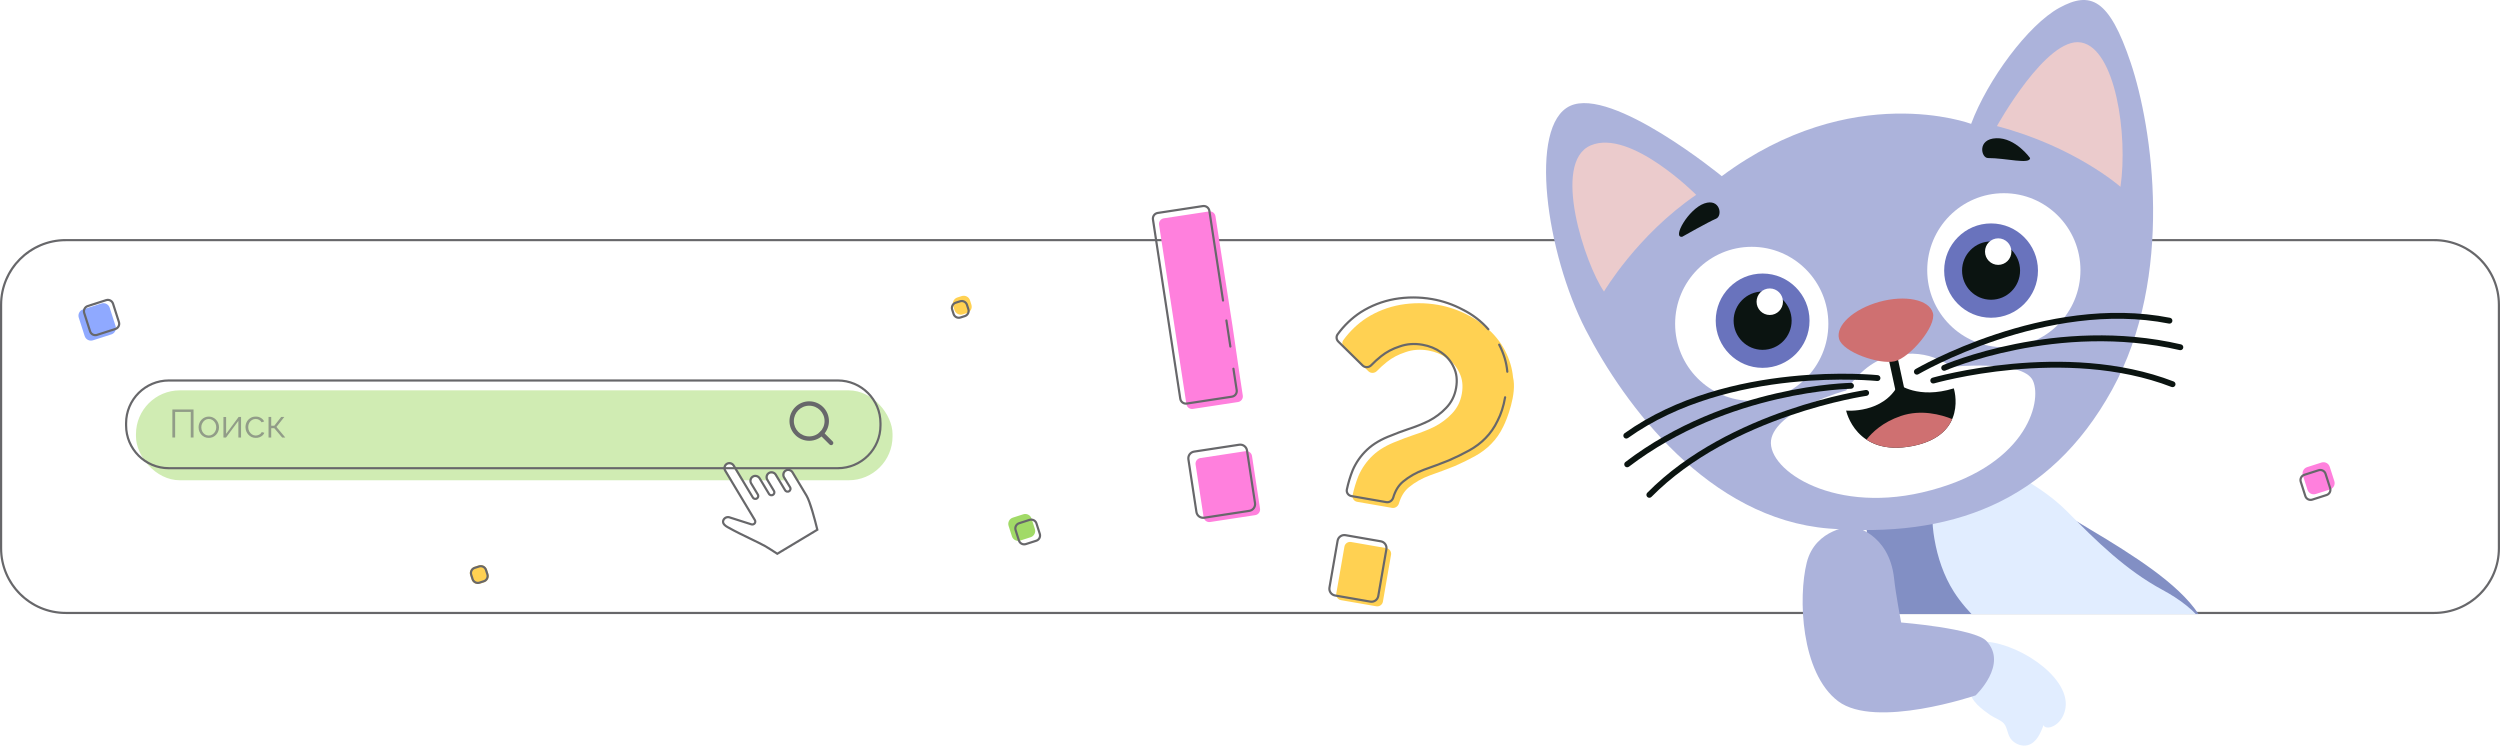 <svg width="1140" height="340" viewBox="0 0 1140 340" fill="none" xmlns="http://www.w3.org/2000/svg">
<rect x="62" y="178" width="345" height="41" rx="20" fill="#D0ECB3"/>
<g opacity="0.6">
<path d="M78.602 199.5V186.72H88.25V199.5H86.99V187.836H79.862V199.5H78.602Z" fill="#67676A"/>
<path d="M95.196 199.68C94.524 199.68 93.9 199.554 93.324 199.302C92.76 199.038 92.268 198.684 91.848 198.24C91.44 197.784 91.122 197.268 90.894 196.692C90.666 196.104 90.552 195.486 90.552 194.838C90.552 194.166 90.666 193.542 90.894 192.966C91.122 192.378 91.446 191.862 91.866 191.418C92.286 190.962 92.778 190.608 93.342 190.356C93.918 190.092 94.542 189.96 95.214 189.96C95.886 189.96 96.504 190.092 97.068 190.356C97.632 190.608 98.124 190.962 98.544 191.418C98.964 191.862 99.288 192.378 99.516 192.966C99.744 193.542 99.858 194.166 99.858 194.838C99.858 195.486 99.744 196.104 99.516 196.692C99.288 197.268 98.964 197.784 98.544 198.24C98.136 198.684 97.644 199.038 97.068 199.302C96.504 199.554 95.88 199.68 95.196 199.68ZM91.794 194.856C91.794 195.552 91.944 196.188 92.244 196.764C92.556 197.328 92.97 197.778 93.486 198.114C94.002 198.438 94.572 198.6 95.196 198.6C95.82 198.6 96.39 198.432 96.906 198.096C97.422 197.76 97.836 197.304 98.148 196.728C98.46 196.14 98.616 195.504 98.616 194.82C98.616 194.124 98.46 193.488 98.148 192.912C97.836 192.336 97.422 191.88 96.906 191.544C96.39 191.208 95.82 191.04 95.196 191.04C94.572 191.04 94.002 191.214 93.486 191.562C92.982 191.91 92.574 192.372 92.262 192.948C91.95 193.512 91.794 194.148 91.794 194.856Z" fill="#67676A"/>
<path d="M101.887 199.5V190.14H103.111V197.844L108.817 190.122H109.915V199.5H108.691V191.922L103.075 199.5H101.887Z" fill="#67676A"/>
<path d="M116.66 199.68C115.976 199.68 115.346 199.554 114.77 199.302C114.206 199.038 113.708 198.678 113.276 198.222C112.856 197.766 112.526 197.244 112.286 196.656C112.058 196.068 111.944 195.444 111.944 194.784C111.944 193.896 112.142 193.086 112.538 192.354C112.934 191.622 113.486 191.04 114.194 190.608C114.902 190.176 115.718 189.96 116.642 189.96C117.518 189.96 118.292 190.164 118.964 190.572C119.636 190.968 120.134 191.508 120.458 192.192L119.27 192.57C119.006 192.09 118.634 191.718 118.154 191.454C117.686 191.178 117.164 191.04 116.588 191.04C115.964 191.04 115.394 191.202 114.878 191.526C114.362 191.85 113.948 192.294 113.636 192.858C113.336 193.422 113.186 194.064 113.186 194.784C113.186 195.492 113.342 196.134 113.654 196.71C113.966 197.286 114.38 197.748 114.896 198.096C115.412 198.432 115.982 198.6 116.606 198.6C117.014 198.6 117.404 198.528 117.776 198.384C118.16 198.24 118.49 198.048 118.766 197.808C119.054 197.556 119.246 197.286 119.342 196.998L120.548 197.358C120.38 197.802 120.098 198.204 119.702 198.564C119.318 198.912 118.862 199.188 118.334 199.392C117.818 199.584 117.26 199.68 116.66 199.68Z" fill="#67676A"/>
<path d="M122.453 199.5V190.122H123.677V194.136H125.081L128.231 190.122H129.635L126.053 194.676L130.085 199.5H128.645L125.081 195.27H123.677V199.5H122.453Z" fill="#67676A"/>
</g>
<path fill-rule="evenodd" clip-rule="evenodd" d="M369 185C365.134 185 362 188.134 362 192C362 195.866 365.134 199 369 199C372.866 199 376 195.866 376 192C376 188.134 372.866 185 369 185ZM360 192C360 187.029 364.029 183 369 183C373.971 183 378 187.029 378 192C378 196.971 373.971 201 369 201C364.029 201 360 196.971 360 192Z" fill="#67676A"/>
<path fill-rule="evenodd" clip-rule="evenodd" d="M373.943 196.943C374.333 196.552 374.967 196.552 375.357 196.943L379.707 201.293C380.098 201.683 380.098 202.317 379.707 202.707C379.317 203.098 378.683 203.098 378.293 202.707L373.943 198.357C373.552 197.967 373.552 197.333 373.943 196.943Z" fill="#67676A"/>
<g filter="url(#filter0_d_296_9813)">
<path d="M353.944 213.422C353.436 212.576 353.707 211.497 354.537 210.999C355.367 210.501 356.458 210.788 356.954 211.615L363.348 222.269C364.906 224.865 367.1 233.069 368.128 237.318L350.453 247.926C348.989 246.973 346.273 245.203 345.063 244.543C343.221 243.529 340.897 242.413 338.458 241.235C335.213 239.677 331.56 237.92 327.989 235.904C327.052 235.394 326.001 234.56 326.241 233.605C326.35 233.174 326.643 232.788 327.049 232.545C327.435 232.313 327.913 232.236 328.344 232.343L338.504 235.583C339.218 235.809 340.016 235.565 340.507 234.983C340.986 234.382 341.045 233.562 340.652 232.908L327.114 210.351C326.606 209.504 326.878 208.426 327.707 207.928C328.537 207.43 329.628 207.717 330.124 208.544L338.873 223.121C339.392 223.986 340.502 224.262 341.371 223.74C342.239 223.219 342.518 222.11 341.999 221.245L338.952 216.168C338.444 215.322 338.715 214.243 339.545 213.745C340.375 213.247 341.466 213.534 341.962 214.361L346.221 221.457C346.74 222.323 347.85 222.598 348.719 222.077C349.587 221.556 349.866 220.447 349.347 219.581L346.311 214.524C345.803 213.677 346.075 212.599 346.905 212.101C347.734 211.603 348.825 211.89 349.321 212.717L353.58 219.813C354.1 220.678 355.21 220.954 356.078 220.433C356.946 219.912 357.226 218.802 356.706 217.937L353.944 213.422Z" fill="white"/>
</g>
<g filter="url(#filter1_d_296_9813)">
<path fill-rule="evenodd" clip-rule="evenodd" d="M353.086 213.936C352.297 212.621 352.715 210.927 354.023 210.142C355.337 209.353 357.038 209.812 357.812 211.101L364.205 221.754C365.06 223.179 366.03 226.004 366.895 228.886C367.773 231.815 368.583 234.947 369.1 237.083L369.273 237.797L350.431 249.105L349.822 248.708C348.321 247.732 345.728 246.045 344.584 245.421L344.581 245.419C342.839 244.461 340.653 243.405 338.313 242.275C338.217 242.229 338.121 242.182 338.024 242.136C334.785 240.581 331.106 238.811 327.503 236.779C326.991 236.499 326.385 236.099 325.928 235.588C325.472 235.077 325.036 234.298 325.271 233.361C325.449 232.656 325.918 232.057 326.534 231.688C327.137 231.326 327.886 231.199 328.585 231.372L328.617 231.38L338.807 234.63C338.806 234.63 338.807 234.63 338.807 234.63C339.114 234.727 339.491 234.628 339.733 234.349C339.948 234.07 339.966 233.709 339.795 233.423L326.257 210.865C325.467 209.55 325.885 207.855 327.193 207.071C328.508 206.282 330.208 206.74 330.982 208.029L339.73 222.606C339.964 222.995 340.458 223.122 340.856 222.883C341.253 222.644 341.375 222.148 341.141 221.759L338.094 216.682C337.305 215.367 337.723 213.673 339.03 212.888C340.345 212.099 342.046 212.558 342.819 213.847L347.078 220.943C347.312 221.332 347.806 221.458 348.204 221.219C348.601 220.981 348.723 220.485 348.489 220.096L345.454 215.038C344.664 213.723 345.082 212.028 346.39 211.244C347.705 210.455 349.405 210.913 350.179 212.202L354.438 219.298C354.671 219.688 355.166 219.814 355.563 219.575C355.96 219.337 356.082 218.843 355.85 218.454C355.85 218.453 355.849 218.453 355.849 218.452L353.086 213.936ZM356.706 217.937C357.226 218.802 356.946 219.912 356.078 220.433C355.21 220.954 354.1 220.678 353.58 219.813L349.321 212.717C348.825 211.89 347.734 211.603 346.905 212.101C346.075 212.599 345.803 213.677 346.311 214.524L349.347 219.581C349.866 220.447 349.587 221.556 348.719 222.077C347.85 222.598 346.74 222.323 346.221 221.457L341.962 214.361C341.466 213.534 340.375 213.247 339.545 213.745C338.715 214.243 338.444 215.322 338.952 216.168L341.999 221.245C342.518 222.11 342.239 223.219 341.371 223.74C340.502 224.262 339.392 223.986 338.873 223.121L330.124 208.544C329.628 207.717 328.537 207.43 327.707 207.928C326.878 208.426 326.606 209.504 327.114 210.351L340.652 232.908C341.045 233.562 340.986 234.382 340.507 234.983C340.016 235.565 339.218 235.809 338.504 235.583L328.345 232.343C327.913 232.236 327.435 232.313 327.049 232.545C326.643 232.788 326.35 233.174 326.241 233.605C326.001 234.56 327.052 235.394 327.989 235.904C331.56 237.92 335.213 239.677 338.458 241.235C338.559 241.284 338.66 241.332 338.761 241.381C341.089 242.505 343.297 243.571 345.063 244.543C346.242 245.186 348.852 246.885 350.339 247.852L350.453 247.926L368.128 237.318C367.1 233.069 364.906 224.865 363.348 222.269L356.954 211.615C356.458 210.788 355.367 210.501 354.537 210.999C353.707 211.497 353.436 212.576 353.944 213.422L356.706 217.937Z" fill="#67676A"/>
</g>
<path d="M46.247 138.393L37.857 141.084C36.28 141.59 35.411 143.279 35.917 144.857L38.608 153.246C39.114 154.824 40.803 155.693 42.381 155.187L50.77 152.496C52.348 151.99 53.217 150.301 52.711 148.723L50.02 140.333C49.514 138.756 47.825 137.887 46.247 138.393Z" fill="#8FA9FF"/>
<path fill-rule="evenodd" clip-rule="evenodd" d="M48.552 137.345L40.162 140.036C39.11 140.373 38.531 141.499 38.868 142.551L41.559 150.941C41.897 151.993 43.023 152.572 44.075 152.234L52.464 149.544C53.516 149.206 54.095 148.08 53.758 147.028L51.067 138.639C50.73 137.587 49.603 137.008 48.552 137.345ZM39.857 139.084L48.246 136.393C49.824 135.887 51.513 136.756 52.019 138.333L54.71 146.723C55.216 148.301 54.347 149.99 52.77 150.496L44.38 153.187C42.802 153.693 41.113 152.824 40.607 151.246L37.916 142.857C37.41 141.279 38.279 139.59 39.857 139.084Z" fill="#67676A"/>
<path d="M438.549 135.008L436.56 135.646C434.982 136.152 434.113 137.842 434.619 139.419L435.257 141.408C435.763 142.986 437.453 143.855 439.03 143.349L441.019 142.711C442.597 142.205 443.466 140.516 442.96 138.938L442.322 136.949C441.816 135.371 440.127 134.502 438.549 135.008Z" fill="#FFD152"/>
<path fill-rule="evenodd" clip-rule="evenodd" d="M437.946 137.868L435.957 138.506C434.905 138.844 434.326 139.97 434.663 141.022L435.301 143.011C435.639 144.062 436.765 144.642 437.816 144.304L439.806 143.666C440.857 143.329 441.437 142.203 441.099 141.151L440.461 139.162C440.124 138.11 438.998 137.531 437.946 137.868ZM435.651 137.554L437.641 136.916C439.218 136.41 440.907 137.279 441.413 138.857L442.051 140.846C442.557 142.423 441.689 144.113 440.111 144.619L438.122 145.256C436.544 145.763 434.855 144.894 434.349 143.316L433.711 141.327C433.205 139.749 434.074 138.06 435.651 137.554Z" fill="#67676A"/>
<path d="M466.609 234.513L461.857 236.037C460.279 236.543 459.41 238.232 459.916 239.81L461.44 244.562C461.946 246.139 463.636 247.008 465.213 246.502L469.965 244.978C471.543 244.472 472.412 242.783 471.906 241.205L470.382 236.453C469.876 234.875 468.186 234.007 466.609 234.513Z" fill="#A1DA67"/>
<path fill-rule="evenodd" clip-rule="evenodd" d="M469.632 237.543L464.879 239.067C463.828 239.405 463.249 240.531 463.586 241.582L465.11 246.335C465.447 247.386 466.573 247.965 467.625 247.628L472.377 246.104C473.429 245.767 474.008 244.641 473.671 243.589L472.147 238.837C471.809 237.785 470.683 237.206 469.632 237.543ZM464.574 238.115L469.326 236.591C470.904 236.085 472.593 236.954 473.099 238.531L474.623 243.283C475.129 244.861 474.26 246.55 472.683 247.056L467.931 248.58C466.353 249.086 464.664 248.218 464.158 246.64L462.634 241.888C462.128 240.31 462.996 238.621 464.574 238.115Z" fill="#67676A"/>
<path d="M218.316 257.824L216.327 258.462C214.749 258.968 213.88 260.657 214.386 262.235L215.024 264.224C215.53 265.801 217.22 266.67 218.797 266.164L220.786 265.526C222.364 265.02 223.233 263.331 222.727 261.753L222.089 259.764C221.583 258.187 219.894 257.318 218.316 257.824Z" fill="#FFD152"/>
<path fill-rule="evenodd" clip-rule="evenodd" d="M218.621 258.776L216.632 259.414C215.58 259.751 215.001 260.878 215.339 261.929L215.977 263.918C216.314 264.97 217.44 265.549 218.492 265.212L220.481 264.574C221.533 264.237 222.112 263.111 221.775 262.059L221.137 260.07C220.799 259.018 219.673 258.439 218.621 258.776ZM216.327 258.462L218.316 257.824C219.894 257.318 221.583 258.187 222.089 259.764L222.727 261.753C223.233 263.331 222.364 265.02 220.786 265.526L218.797 266.164C217.22 266.67 215.53 265.801 215.024 264.224L214.386 262.235C213.88 260.657 214.749 258.968 216.327 258.462Z" fill="#67676A"/>
<path d="M1058.59 210.916L1052.05 213.014C1050.47 213.52 1049.6 215.21 1050.11 216.787L1052.21 223.329C1052.71 224.907 1054.4 225.776 1055.98 225.269L1062.52 223.171C1064.1 222.665 1064.97 220.976 1064.46 219.398L1062.36 212.857C1061.86 211.279 1060.17 210.41 1058.59 210.916Z" fill="#FF80DD"/>
<path fill-rule="evenodd" clip-rule="evenodd" d="M1057.45 214.904L1050.91 217.002C1049.86 217.339 1049.28 218.465 1049.62 219.517L1051.71 226.059C1052.05 227.111 1053.18 227.69 1054.23 227.353L1060.77 225.254C1061.82 224.917 1062.4 223.791 1062.07 222.739L1059.97 216.197C1059.63 215.146 1058.5 214.566 1057.45 214.904ZM1050.6 216.05L1057.15 213.952C1058.72 213.446 1060.41 214.314 1060.92 215.892L1063.02 222.434C1063.52 224.011 1062.65 225.701 1061.08 226.207L1054.54 228.305C1052.96 228.811 1051.27 227.942 1050.76 226.364L1048.66 219.823C1048.16 218.245 1049.03 216.556 1050.6 216.05Z" fill="#67676A"/>
<path fill-rule="evenodd" clip-rule="evenodd" d="M382 174H77C66.507 174 58 182.507 58 193V194C58 204.493 66.507 213 77 213H382C392.493 213 401 204.493 401 194V193C401 182.507 392.493 174 382 174ZM77 173C65.954 173 57 181.954 57 193V194C57 205.046 65.954 214 77 214H382C393.046 214 402 205.046 402 194V193C402 181.954 393.046 173 382 173H77Z" fill="#67676A"/>
<path fill-rule="evenodd" clip-rule="evenodd" d="M1110 110H30C13.984 110 1 122.984 1 139V250C1 266.016 13.984 279 30 279H1110C1126.02 279 1139 266.016 1139 250V139C1139 122.984 1126.02 110 1110 110ZM30 109C13.431 109 0 122.431 0 139V250C0 266.569 13.431 280 30 280H1110C1126.57 280 1140 266.569 1140 250V139C1140 122.431 1126.57 109 1110 109H30Z" fill="#67676A"/>
<path d="M611.477 273.669C610.054 273.422 609.1 272.068 609.348 270.644L613.055 249.28C613.302 247.857 614.656 246.903 616.079 247.15L632.188 249.948C633.611 250.195 634.565 251.55 634.318 252.974L630.61 274.337C630.363 275.761 629.009 276.715 627.586 276.467L611.477 273.669Z" fill="#FFD152"/>
<path d="M686.251 159.792C687.265 161.733 688.106 163.803 688.774 166.001C689.36 167.933 689.753 169.972 689.951 172.119C691.784 179.513 687.091 191.453 685.514 194.478C684.064 197.525 682.223 200.175 679.99 202.427C677.908 204.572 675.412 206.448 672.502 208.055C669.592 209.661 666.502 211.17 663.231 212.581C659.555 214.054 655.826 215.452 652.045 216.775C648.391 218.12 645.181 219.938 642.416 222.229C640.338 223.965 638.847 226.385 637.943 229.491C637.539 230.878 636.205 231.84 634.782 231.593L618.864 228.828C617.441 228.581 616.482 227.224 616.787 225.812C617.46 222.691 618.344 219.77 619.438 217.05C620.977 213.49 623.162 210.372 625.994 207.697C628.827 205.021 632.561 202.833 637.198 201.13C639.186 200.288 641.718 199.342 644.794 198.293C647.998 197.266 651.108 196.024 654.123 194.568C657.16 192.984 659.806 191.002 662.061 188.623C664.466 186.137 665.979 183.1 666.602 179.513C667.224 175.926 666.853 172.76 665.488 170.016C664.25 167.293 662.338 165.047 659.75 163.278C657.291 161.531 654.465 160.381 651.272 159.826C647.569 159.183 644.104 159.439 640.878 160.594C637.674 161.621 634.85 163.11 632.407 165.061C630.763 166.374 629.259 167.74 627.895 169.16C626.836 170.263 625.067 170.355 623.978 169.283L612.873 158.36C611.981 157.482 611.828 156.09 612.567 155.079C615.53 151.029 619.027 147.678 623.057 145.027C627.789 142.022 632.939 140.013 638.508 139.001C644.205 138.011 649.927 138.015 655.674 139.013C660.526 139.856 665.182 141.456 669.64 143.814C674.121 146.044 681.842 151.353 686.251 159.792Z" fill="#FFD152"/>
<path fill-rule="evenodd" clip-rule="evenodd" d="M683.402 156.731C683.646 156.603 683.948 156.697 684.076 156.942C685.106 158.912 685.958 161.011 686.634 163.237C687.231 165.203 687.63 167.276 687.831 169.454C687.857 169.729 687.654 169.973 687.38 169.998C687.105 170.024 686.861 169.822 686.836 169.547C686.64 167.431 686.253 165.425 685.677 163.528C685.018 161.358 684.189 159.318 683.19 157.405C683.062 157.161 683.157 156.858 683.402 156.731ZM616.361 214.233L616.361 214.233C617.927 210.611 620.151 207.437 623.033 204.715C625.923 201.985 629.717 199.766 634.396 198.047C636.397 197.199 638.938 196.251 642.014 195.201L642.023 195.198L642.023 195.198C645.203 194.179 648.288 192.947 651.28 191.503C654.268 189.944 656.867 187.996 659.08 185.66L659.084 185.657C661.415 183.247 662.885 180.303 663.491 176.81C664.099 173.307 663.732 170.253 662.422 167.62L662.418 167.612L662.414 167.604C661.216 164.969 659.366 162.793 656.85 161.073L656.843 161.068L656.843 161.068C654.449 159.367 651.693 158.243 648.569 157.7C644.942 157.07 641.566 157.323 638.428 158.447L638.421 158.449L638.413 158.452C635.262 159.462 632.493 160.923 630.101 162.834C628.473 164.133 626.986 165.485 625.637 166.888C624.401 168.175 622.313 168.304 621.009 167.021L609.905 156.098C608.846 155.057 608.652 153.388 609.546 152.166C612.542 148.069 616.082 144.676 620.164 141.991L620.171 141.987L620.171 141.987C624.957 138.946 630.169 136.914 635.801 135.89L635.805 135.89C641.559 134.89 647.338 134.894 653.141 135.902C658.045 136.754 662.748 138.371 667.25 140.751C671.786 143.01 675.725 146.033 679.064 149.821C679.247 150.028 679.227 150.344 679.02 150.526C678.813 150.709 678.497 150.689 678.314 150.482C675.059 146.79 671.222 143.845 666.799 141.644L666.788 141.638L666.788 141.638C662.375 139.304 657.77 137.721 652.97 136.887C647.28 135.899 641.617 135.895 635.978 136.875C630.473 137.875 625.385 139.86 620.711 142.829C616.733 145.445 613.281 148.753 610.353 152.756C609.769 153.554 609.88 154.671 610.606 155.385L621.71 166.308C622.586 167.169 624.034 167.114 624.916 166.196C626.297 164.758 627.817 163.377 629.477 162.052C631.969 160.062 634.845 158.546 638.099 157.502C641.412 156.317 644.963 156.059 648.74 156.715C651.999 157.281 654.894 158.458 657.418 160.25C660.073 162.066 662.044 164.378 663.321 167.183C664.739 170.038 665.113 173.312 664.477 176.981C663.838 180.66 662.281 183.789 659.804 186.35C657.51 188.771 654.82 190.785 651.736 192.393L651.729 192.397L651.722 192.4C648.687 193.866 645.557 195.115 642.333 196.149C639.265 197.196 636.747 198.137 634.775 198.973L634.763 198.977L634.752 198.982C630.162 200.666 626.491 202.824 623.72 205.442C620.938 208.069 618.793 211.129 617.281 214.624C616.2 217.314 615.325 220.206 614.657 223.299C614.415 224.421 615.175 225.516 616.332 225.717L632.249 228.482C633.387 228.679 634.502 227.911 634.845 226.733C635.771 223.551 637.309 221.038 639.477 219.227L639.479 219.225C642.292 216.895 645.552 215.05 649.254 213.687L649.262 213.684L649.262 213.684C653.034 212.365 656.754 210.97 660.421 209.501C663.676 208.096 666.749 206.595 669.642 204.999C672.513 203.414 674.969 201.567 677.014 199.46L677.017 199.456C679.208 197.247 681.017 194.645 682.444 191.645L682.448 191.637L682.452 191.628C684.001 188.658 685.132 185.146 685.836 181.087C685.884 180.815 686.143 180.632 686.415 180.68C686.687 180.727 686.869 180.986 686.822 181.258C686.104 185.394 684.947 189.005 683.343 192.083C681.872 195.174 680.001 197.867 677.729 200.159C675.609 202.343 673.073 204.247 670.125 205.874C667.201 207.489 664.096 209.004 660.811 210.422L660.799 210.427L660.799 210.427C657.117 211.902 653.383 213.302 649.596 214.627C645.993 215.954 642.835 217.744 640.118 219.995C638.13 221.655 636.687 223.984 635.805 227.012C635.34 228.608 633.787 229.764 632.078 229.467L616.161 226.702C614.471 226.409 613.312 224.791 613.68 223.088C614.359 219.942 615.251 216.994 616.356 214.245L616.361 214.233ZM605.744 267.855L609.452 246.491C609.793 244.524 611.665 243.205 613.632 243.547L629.741 246.345C631.709 246.687 633.026 248.559 632.685 250.526L628.977 271.89C628.636 273.857 626.764 275.176 624.797 274.834L608.688 272.036C606.72 271.694 605.403 269.822 605.744 267.855ZM606.729 268.026C606.482 269.449 607.436 270.804 608.859 271.051L624.968 273.849C626.391 274.096 627.745 273.143 627.992 271.719L631.7 250.355C631.947 248.932 630.993 247.577 629.57 247.33L613.461 244.532C612.038 244.285 610.684 245.238 610.437 246.662L606.729 268.026Z" fill="#67676A"/>
<path d="M551.814 238.037C550.393 238.253 549.065 237.272 548.848 235.845L545.19 211.847C544.973 210.42 545.948 209.088 547.369 208.871L567.949 205.736C569.37 205.52 570.698 206.501 570.915 207.928L574.573 231.926C574.79 233.353 573.815 234.685 572.394 234.901L551.814 238.037Z" fill="#FF80DD"/>
<path d="M562.016 148.581L565.225 170.594L566.713 180.355C566.93 181.782 565.955 183.114 564.534 183.331L543.954 186.466C542.534 186.683 541.206 185.701 540.988 184.275L528.529 102.525C528.311 101.098 529.287 99.766 530.707 99.55L551.287 96.414C552.708 96.198 554.036 97.179 554.253 98.606L562.016 148.581Z" fill="#FF80DD"/>
<path fill-rule="evenodd" clip-rule="evenodd" d="M559.161 145.641C559.434 145.599 559.689 145.787 559.73 146.06L561.542 157.945C561.583 158.218 561.396 158.473 561.123 158.515C560.85 158.556 560.595 158.369 560.553 158.096L558.742 146.211C558.7 145.938 558.888 145.683 559.161 145.641ZM557.778 137.529C557.505 137.571 557.25 137.383 557.209 137.11L550.979 96.236C550.803 95.08 549.728 94.288 548.582 94.463L528.003 97.598C526.857 97.773 526.067 98.848 526.243 100.004L538.702 181.754C538.879 182.91 539.953 183.701 541.099 183.526L561.679 180.391C562.824 180.216 563.615 179.141 563.438 177.985L561.951 168.224C561.909 167.951 562.097 167.696 562.37 167.654C562.643 167.613 562.898 167.8 562.939 168.073L564.427 177.834C564.686 179.532 563.525 181.121 561.829 181.379L541.25 184.515C539.554 184.773 537.973 183.602 537.714 181.904L525.254 100.155C524.996 98.457 526.156 96.868 527.852 96.61L548.432 93.474C550.128 93.216 551.709 94.387 551.968 96.085L558.197 136.96C558.239 137.233 558.051 137.488 557.778 137.529ZM545.079 233.55L541.422 209.552C541.122 207.583 542.468 205.737 544.439 205.437L565.018 202.302C566.989 202.001 568.824 203.363 569.124 205.331L572.781 229.329C573.081 231.298 571.735 233.144 569.764 233.444L549.185 236.58C547.214 236.88 545.379 235.519 545.079 233.55ZM546.068 233.399C546.285 234.826 547.613 235.808 549.034 235.591L569.614 232.456C571.035 232.239 572.01 230.907 571.793 229.48L568.135 205.482C567.918 204.055 566.59 203.074 565.169 203.29L544.589 206.426C543.168 206.642 542.193 207.975 542.41 209.401L546.068 233.399Z" fill="#67676A"/>
<g clip-path="url(#clip0_296_9813)">
<path d="M849.762 214.032C849.762 214.032 848.57 263.809 866.93 307.252C891.845 366.2 943.395 392.349 992.13 369.554C1018.44 357.245 1022.39 302.071 998.469 274.709C974.558 247.348 912.688 224.913 904.283 203.479L849.762 214.032Z" fill="#828FC4"/>
<path fill-rule="evenodd" clip-rule="evenodd" d="M987.028 314.497C991.934 313.18 996.541 310.999 1000.33 307.612C1018.09 291.721 1000.9 276.976 986.116 268.997C969.345 259.944 955.995 246.791 942.75 233.356C934.99 225.482 925.386 219.738 915.763 214.327C904.7 208.11 888.874 211.261 883.544 223.622C880.573 230.52 880.821 238.393 882.098 245.795C883.564 254.278 886.359 262.604 890.978 269.862C894.112 274.788 898.041 279.157 902.172 283.271C921.64 302.64 947.688 317.11 975.066 316.18C979.073 316.043 983.145 315.538 987.028 314.497Z" fill="#E1EDFF"/>
<path d="M785.13 80.33C785.13 80.33 735.183 39.377 715.969 48.292C696.762 57.214 705.121 115.487 723.045 150.309C740.969 185.131 779.325 236.631 833.969 241.007C888.614 245.382 934.352 229.812 963.059 177.808C991.766 125.804 981.491 58.091 971.633 28.686C961.776 -0.719 953.26 -4.217 939.03 3.572C924.801 11.367 906.316 36.422 898.837 56.48C898.837 56.48 844.661 36.082 785.13 80.33Z" fill="#ACB3DB"/>
<path d="M773.46 88.84C773.46 88.84 743.431 58.57 725.364 66.306C707.297 74.035 722.934 120.812 731.423 132.944C731.417 132.937 746.526 107.24 773.46 88.84Z" fill="#EBCBCC"/>
<path d="M910.604 57.495C910.604 57.495 933.264 16.516 948.999 19.365C964.734 22.215 970.402 61.766 966.936 85.184C966.942 85.184 946.171 66.83 910.604 57.495Z" fill="#EBCBCC"/>
<path d="M767.082 107.967C767.082 107.967 779.357 101.004 782.504 99.74C785.651 98.475 784.393 90.248 777.155 92.776C769.916 95.311 762.365 108.602 767.082 107.967Z" fill="#0B1411"/>
<path d="M925.713 72.07C925.713 72.07 919.106 62.716 910.291 63.031C901.475 63.345 903.365 72.07 906.512 72.07C914.799 72.07 925.713 75.097 925.713 72.07Z" fill="#0B1411"/>
<path d="M859.979 163.174C859.979 163.174 850.961 164.759 841.833 178.044C841.833 178.044 811.621 186.271 807.842 199.562C804.063 212.853 833.963 234.371 876.456 224.559C923.634 213.665 931.433 183.428 927.029 173.622C922.624 163.816 889.676 167.288 889.676 167.288C889.676 167.288 878.124 157.161 859.979 163.174Z" fill="white"/>
<path d="M841.833 187.221C841.833 187.221 858.832 188.806 865.751 175.194C865.751 175.194 874.566 182.158 890.933 177.094C890.933 177.094 897.761 198.383 872.051 203.394C846.237 208.425 841.833 187.221 841.833 187.221Z" fill="#0B1411"/>
<path d="M866.794 189.684C858.494 192.508 853.659 197.191 851.118 200.466C855.672 203.466 862.351 205.287 872.052 203.394C882.959 201.272 888.002 196.215 890.204 191.099C885.2 189.088 876.053 186.533 866.794 189.684Z" fill="#CF7071"/>
<path fill-rule="evenodd" clip-rule="evenodd" d="M864.789 180.163L861.03 162.752L865.039 161.841L868.798 179.252L864.789 180.163Z" fill="#0B1411"/>
<path d="M881.408 142.717C883.062 148.783 870.866 163.174 863.94 164.753C857.014 166.338 840.263 160.58 838.608 154.515C836.953 148.449 845.195 140.89 857.014 137.627C868.833 134.365 879.753 136.651 881.408 142.717Z" fill="#CF7071"/>
<path d="M798.793 182.793C818.088 182.793 833.729 167.068 833.729 147.669C833.729 128.271 818.088 112.546 798.793 112.546C779.499 112.546 763.858 128.271 763.858 147.669C763.858 167.068 779.499 182.793 798.793 182.793Z" fill="white"/>
<path d="M803.757 167.74C815.571 167.74 825.147 158.112 825.147 146.235C825.147 134.358 815.571 124.73 803.757 124.73C791.944 124.73 782.367 134.358 782.367 146.235C782.367 158.112 791.944 167.74 803.757 167.74Z" fill="#6973BD"/>
<path d="M803.757 159.532C811.061 159.532 816.983 153.579 816.983 146.235C816.983 138.891 811.061 132.937 803.757 132.937C796.452 132.937 790.53 138.891 790.53 146.235C790.53 153.579 796.452 159.532 803.757 159.532Z" fill="#0B1411"/>
<path d="M807.015 143.634C810.34 143.634 813.036 140.924 813.036 137.582C813.036 134.239 810.34 131.529 807.015 131.529C803.691 131.529 800.995 134.239 800.995 137.582C800.995 140.924 803.691 143.634 807.015 143.634Z" fill="white"/>
<path d="M913.75 158.347C933.045 158.347 948.686 142.621 948.686 123.223C948.686 103.825 933.045 88.099 913.75 88.099C894.456 88.099 878.815 103.825 878.815 123.223C878.815 142.621 894.456 158.347 913.75 158.347Z" fill="white"/>
<path d="M907.926 144.892C919.739 144.892 929.316 135.264 929.316 123.387C929.316 111.51 919.739 101.881 907.926 101.881C896.113 101.881 886.536 111.51 886.536 123.387C886.536 135.264 896.113 144.892 907.926 144.892Z" fill="#6973BD"/>
<path d="M907.926 136.684C915.23 136.684 921.152 130.731 921.152 123.387C921.152 116.043 915.23 110.089 907.926 110.089C900.621 110.089 894.699 116.043 894.699 123.387C894.699 130.731 900.621 136.684 907.926 136.684Z" fill="#0B1411"/>
<path d="M911.183 120.786C914.508 120.786 917.204 118.076 917.204 114.733C917.204 111.391 914.508 108.681 911.183 108.681C907.858 108.681 905.163 111.391 905.163 114.733C905.163 118.076 907.858 120.786 911.183 120.786Z" fill="white"/>
<path fill-rule="evenodd" clip-rule="evenodd" d="M874.765 170.664C874.765 170.664 874.765 170.664 874.764 170.662L874.765 170.664C874.127 171.038 873.308 170.821 872.936 170.179C872.564 169.537 872.78 168.714 873.418 168.34L874.092 169.502C873.418 168.34 873.419 168.34 873.42 168.339L873.422 168.338L873.432 168.332L873.466 168.312C873.496 168.295 873.541 168.269 873.599 168.236C873.715 168.169 873.888 168.071 874.113 167.944C874.565 167.69 875.232 167.322 876.099 166.858C877.832 165.929 880.367 164.619 883.583 163.082C890.014 160.01 899.176 156.033 910.113 152.406C931.96 145.16 961.012 139.271 989.542 144.915C990.267 145.059 990.739 145.766 990.596 146.494C990.454 147.223 989.751 147.698 989.026 147.554C961.139 142.037 932.595 147.781 910.951 154.96C900.141 158.545 891.084 162.477 884.731 165.512C881.555 167.029 879.057 168.321 877.356 169.231C876.506 169.687 875.855 170.047 875.418 170.292C875.199 170.415 875.035 170.509 874.925 170.572C874.87 170.603 874.83 170.627 874.803 170.642L874.773 170.659L874.767 170.663L874.765 170.664Z" fill="#0B1411"/>
<path fill-rule="evenodd" clip-rule="evenodd" d="M887.074 168.974L887.08 168.971L887.105 168.96C887.128 168.95 887.164 168.935 887.211 168.915C887.307 168.875 887.45 168.814 887.642 168.735C888.024 168.578 888.596 168.347 889.347 168.056C890.847 167.475 893.059 166.657 895.891 165.714C901.556 163.828 909.699 161.446 919.588 159.469C939.376 155.513 966.1 153.189 993.947 159.657C994.667 159.824 995.385 159.373 995.551 158.649C995.718 157.926 995.269 157.203 994.549 157.036C966.214 150.455 939.085 152.829 919.066 156.831C909.051 158.833 900.801 161.246 895.05 163.161C892.174 164.118 889.922 164.951 888.385 165.546C887.616 165.844 887.027 166.082 886.627 166.247C886.427 166.329 886.275 166.393 886.172 166.437C886.12 166.459 886.081 166.476 886.054 166.487L886.023 166.501L886.012 166.505C886.011 166.506 886.01 166.506 886.542 167.74L886.01 166.506C885.332 166.801 885.021 167.593 885.315 168.275C885.608 168.956 886.396 169.269 887.074 168.974Z" fill="#0B1411"/>
<path fill-rule="evenodd" clip-rule="evenodd" d="M881.926 174.825C881.928 174.83 881.928 174.83 881.928 174.83L881.936 174.827L881.966 174.819C881.994 174.811 882.035 174.799 882.091 174.783C882.203 174.752 882.37 174.706 882.593 174.646C883.037 174.525 883.698 174.351 884.559 174.134C886.281 173.702 888.8 173.103 891.978 172.444C898.337 171.124 907.326 169.56 917.841 168.587C938.896 166.638 965.946 167.067 990.218 176.456C990.907 176.723 991.681 176.377 991.946 175.684C992.212 174.99 991.868 174.212 991.178 173.946C966.357 164.344 938.837 163.942 917.596 165.909C906.962 166.893 897.872 168.474 891.437 169.809C888.22 170.477 885.664 171.084 883.91 171.525C883.033 171.745 882.357 171.924 881.897 172.048C881.668 172.111 881.492 172.159 881.374 172.192C881.314 172.209 881.269 172.222 881.239 172.23L881.203 172.24L881.191 172.244C881.19 172.244 881.19 172.244 881.559 173.537L881.19 172.244C880.48 172.449 880.069 173.194 880.273 173.908C880.477 174.622 881.218 175.034 881.928 174.83L881.926 174.825Z" fill="#0B1411"/>
<path fill-rule="evenodd" clip-rule="evenodd" d="M855.999 173.745C855.999 173.745 855.999 173.745 855.999 173.742L855.999 173.745C856.734 173.823 857.392 173.287 857.47 172.549C857.548 171.81 857.015 171.148 856.28 171.07L856.14 172.407C856.28 171.07 856.28 171.07 856.279 171.07L856.276 171.07L856.265 171.069L856.225 171.064C856.191 171.061 856.14 171.056 856.073 171.049C855.94 171.036 855.743 171.018 855.485 170.995C854.97 170.95 854.211 170.888 853.231 170.822C851.271 170.69 848.425 170.538 844.865 170.462C837.747 170.31 827.768 170.456 816.314 171.654C793.432 174.046 764.531 180.645 740.807 197.549C740.205 197.978 740.062 198.817 740.49 199.423C740.917 200.029 741.752 200.172 742.354 199.743C765.543 183.22 793.921 176.699 816.591 174.329C827.912 173.146 837.777 173 844.808 173.151C848.324 173.226 851.129 173.376 853.052 173.506C854.013 173.571 854.754 173.631 855.252 173.675C855.502 173.697 855.69 173.714 855.816 173.726C855.878 173.733 855.925 173.737 855.956 173.74L855.99 173.744L855.998 173.745L855.999 173.745Z" fill="#0B1411"/>
<path fill-rule="evenodd" clip-rule="evenodd" d="M844.081 177.275L844.074 177.275L844.046 177.276C844.021 177.276 843.983 177.277 843.931 177.278C843.828 177.281 843.672 177.285 843.466 177.292C843.052 177.305 842.436 177.33 841.634 177.374C840.028 177.462 837.677 177.627 834.709 177.934C828.773 178.548 820.375 179.731 810.548 182.002C790.885 186.546 765.562 195.437 742.797 212.811C742.208 213.26 741.369 213.144 740.922 212.553C740.476 211.961 740.591 211.117 741.179 210.668C764.343 192.991 790.057 183.978 809.949 179.38C819.9 177.08 828.409 175.882 834.435 175.259C837.449 174.947 839.843 174.779 841.488 174.689C842.31 174.644 842.945 174.618 843.377 174.603C843.592 174.596 843.757 174.592 843.869 174.589C843.925 174.588 843.968 174.587 843.998 174.587L844.031 174.586L844.043 174.586C844.043 174.586 844.045 174.586 844.063 175.93L844.045 174.586C844.784 174.576 845.39 175.17 845.4 175.912C845.41 176.655 844.819 177.265 844.081 177.275Z" fill="#0B1411"/>
<path fill-rule="evenodd" clip-rule="evenodd" d="M851.163 180.491C851.163 180.496 851.163 180.496 851.163 180.496L851.155 180.497L851.124 180.501C851.096 180.506 851.053 180.512 850.996 180.521C850.881 180.538 850.709 180.565 850.482 180.602C850.028 180.675 849.353 180.788 848.48 180.945C846.733 181.26 844.191 181.752 841.023 182.46C834.685 183.876 825.848 186.154 815.86 189.598C795.859 196.495 771.361 208.032 753.048 226.597C752.527 227.124 751.681 227.128 751.156 226.605C750.631 226.082 750.628 225.23 751.148 224.703C769.876 205.718 794.815 194.012 814.992 187.054C825.093 183.571 834.029 181.268 840.443 179.835C843.65 179.118 846.228 178.619 848.008 178.298C848.898 178.138 849.588 178.022 850.058 177.946C850.292 177.908 850.472 177.88 850.594 177.862C850.655 177.852 850.701 177.845 850.733 177.841L850.769 177.835L850.781 177.833C850.782 177.833 850.783 177.833 850.973 179.164L850.783 177.833C851.514 177.728 852.192 178.238 852.297 178.973C852.402 179.708 851.895 180.39 851.163 180.496L851.163 180.491Z" fill="#0B1411"/>
</g>
<path d="M900.183 292.86C900.183 292.86 898.331 307.231 898.364 314.792C898.388 319.668 903.983 323.521 907.509 326.032C909.254 327.277 912.447 328.341 913.804 329.948C915.594 332.07 915.269 335.258 917.386 337.482C919.215 339.409 922.063 340.476 924.638 339.793C928.57 338.758 930.469 334.44 931.833 330.638C932.208 331.808 933.843 331.947 935.025 331.598C939.776 330.197 942.415 324.741 941.947 319.846C940.553 305.023 914.001 290.088 900.183 292.86Z" fill="#E1EDFF"/>
<path d="M844.718 240C844.718 240 861.491 242.85 863.718 263.906C864.459 270.952 866.919 283.853 866.919 283.853C866.919 283.853 900.475 286.573 905.803 292.272C915.856 303.025 900.866 317.105 900.866 317.105C900.866 317.105 855.226 332.603 838.189 319.748C821.148 306.897 819.918 272.346 823.875 256.546C827.833 240.747 844.718 240 844.718 240Z" fill="#ACB3DB"/>
<defs>
<filter id="filter0_d_296_9813" x="320.206" y="201.683" width="61.921" height="60.243" filterUnits="userSpaceOnUse" color-interpolation-filters="sRGB">
<feFlood flood-opacity="0" result="BackgroundImageFix"/>
<feColorMatrix in="SourceAlpha" type="matrix" values="0 0 0 0 0 0 0 0 0 0 0 0 0 0 0 0 0 0 127 0" result="hardAlpha"/>
<feOffset dx="4" dy="4"/>
<feGaussianBlur stdDeviation="5"/>
<feComposite in2="hardAlpha" operator="out"/>
<feColorMatrix type="matrix" values="0 0 0 0 0.421 0 0 0 0 0.5 0 0 0 0 0.537 0 0 0 0.3 0"/>
<feBlend mode="normal" in2="BackgroundImageFix" result="effect1_dropShadow_296_9813"/>
<feBlend mode="normal" in="SourceGraphic" in2="effect1_dropShadow_296_9813" result="shape"/>
</filter>
<filter id="filter1_d_296_9813" x="319.205" y="200.682" width="64.067" height="62.423" filterUnits="userSpaceOnUse" color-interpolation-filters="sRGB">
<feFlood flood-opacity="0" result="BackgroundImageFix"/>
<feColorMatrix in="SourceAlpha" type="matrix" values="0 0 0 0 0 0 0 0 0 0 0 0 0 0 0 0 0 0 127 0" result="hardAlpha"/>
<feOffset dx="4" dy="4"/>
<feGaussianBlur stdDeviation="5"/>
<feComposite in2="hardAlpha" operator="out"/>
<feColorMatrix type="matrix" values="0 0 0 0 0.421 0 0 0 0 0.5 0 0 0 0 0.537 0 0 0 0.3 0"/>
<feBlend mode="normal" in2="BackgroundImageFix" result="effect1_dropShadow_296_9813"/>
<feBlend mode="normal" in="SourceGraphic" in2="effect1_dropShadow_296_9813" result="shape"/>
</filter>
<clipPath id="clip0_296_9813">
<rect width="425" height="280" fill="white" transform="translate(705)"/>
</clipPath>
</defs>
</svg>

